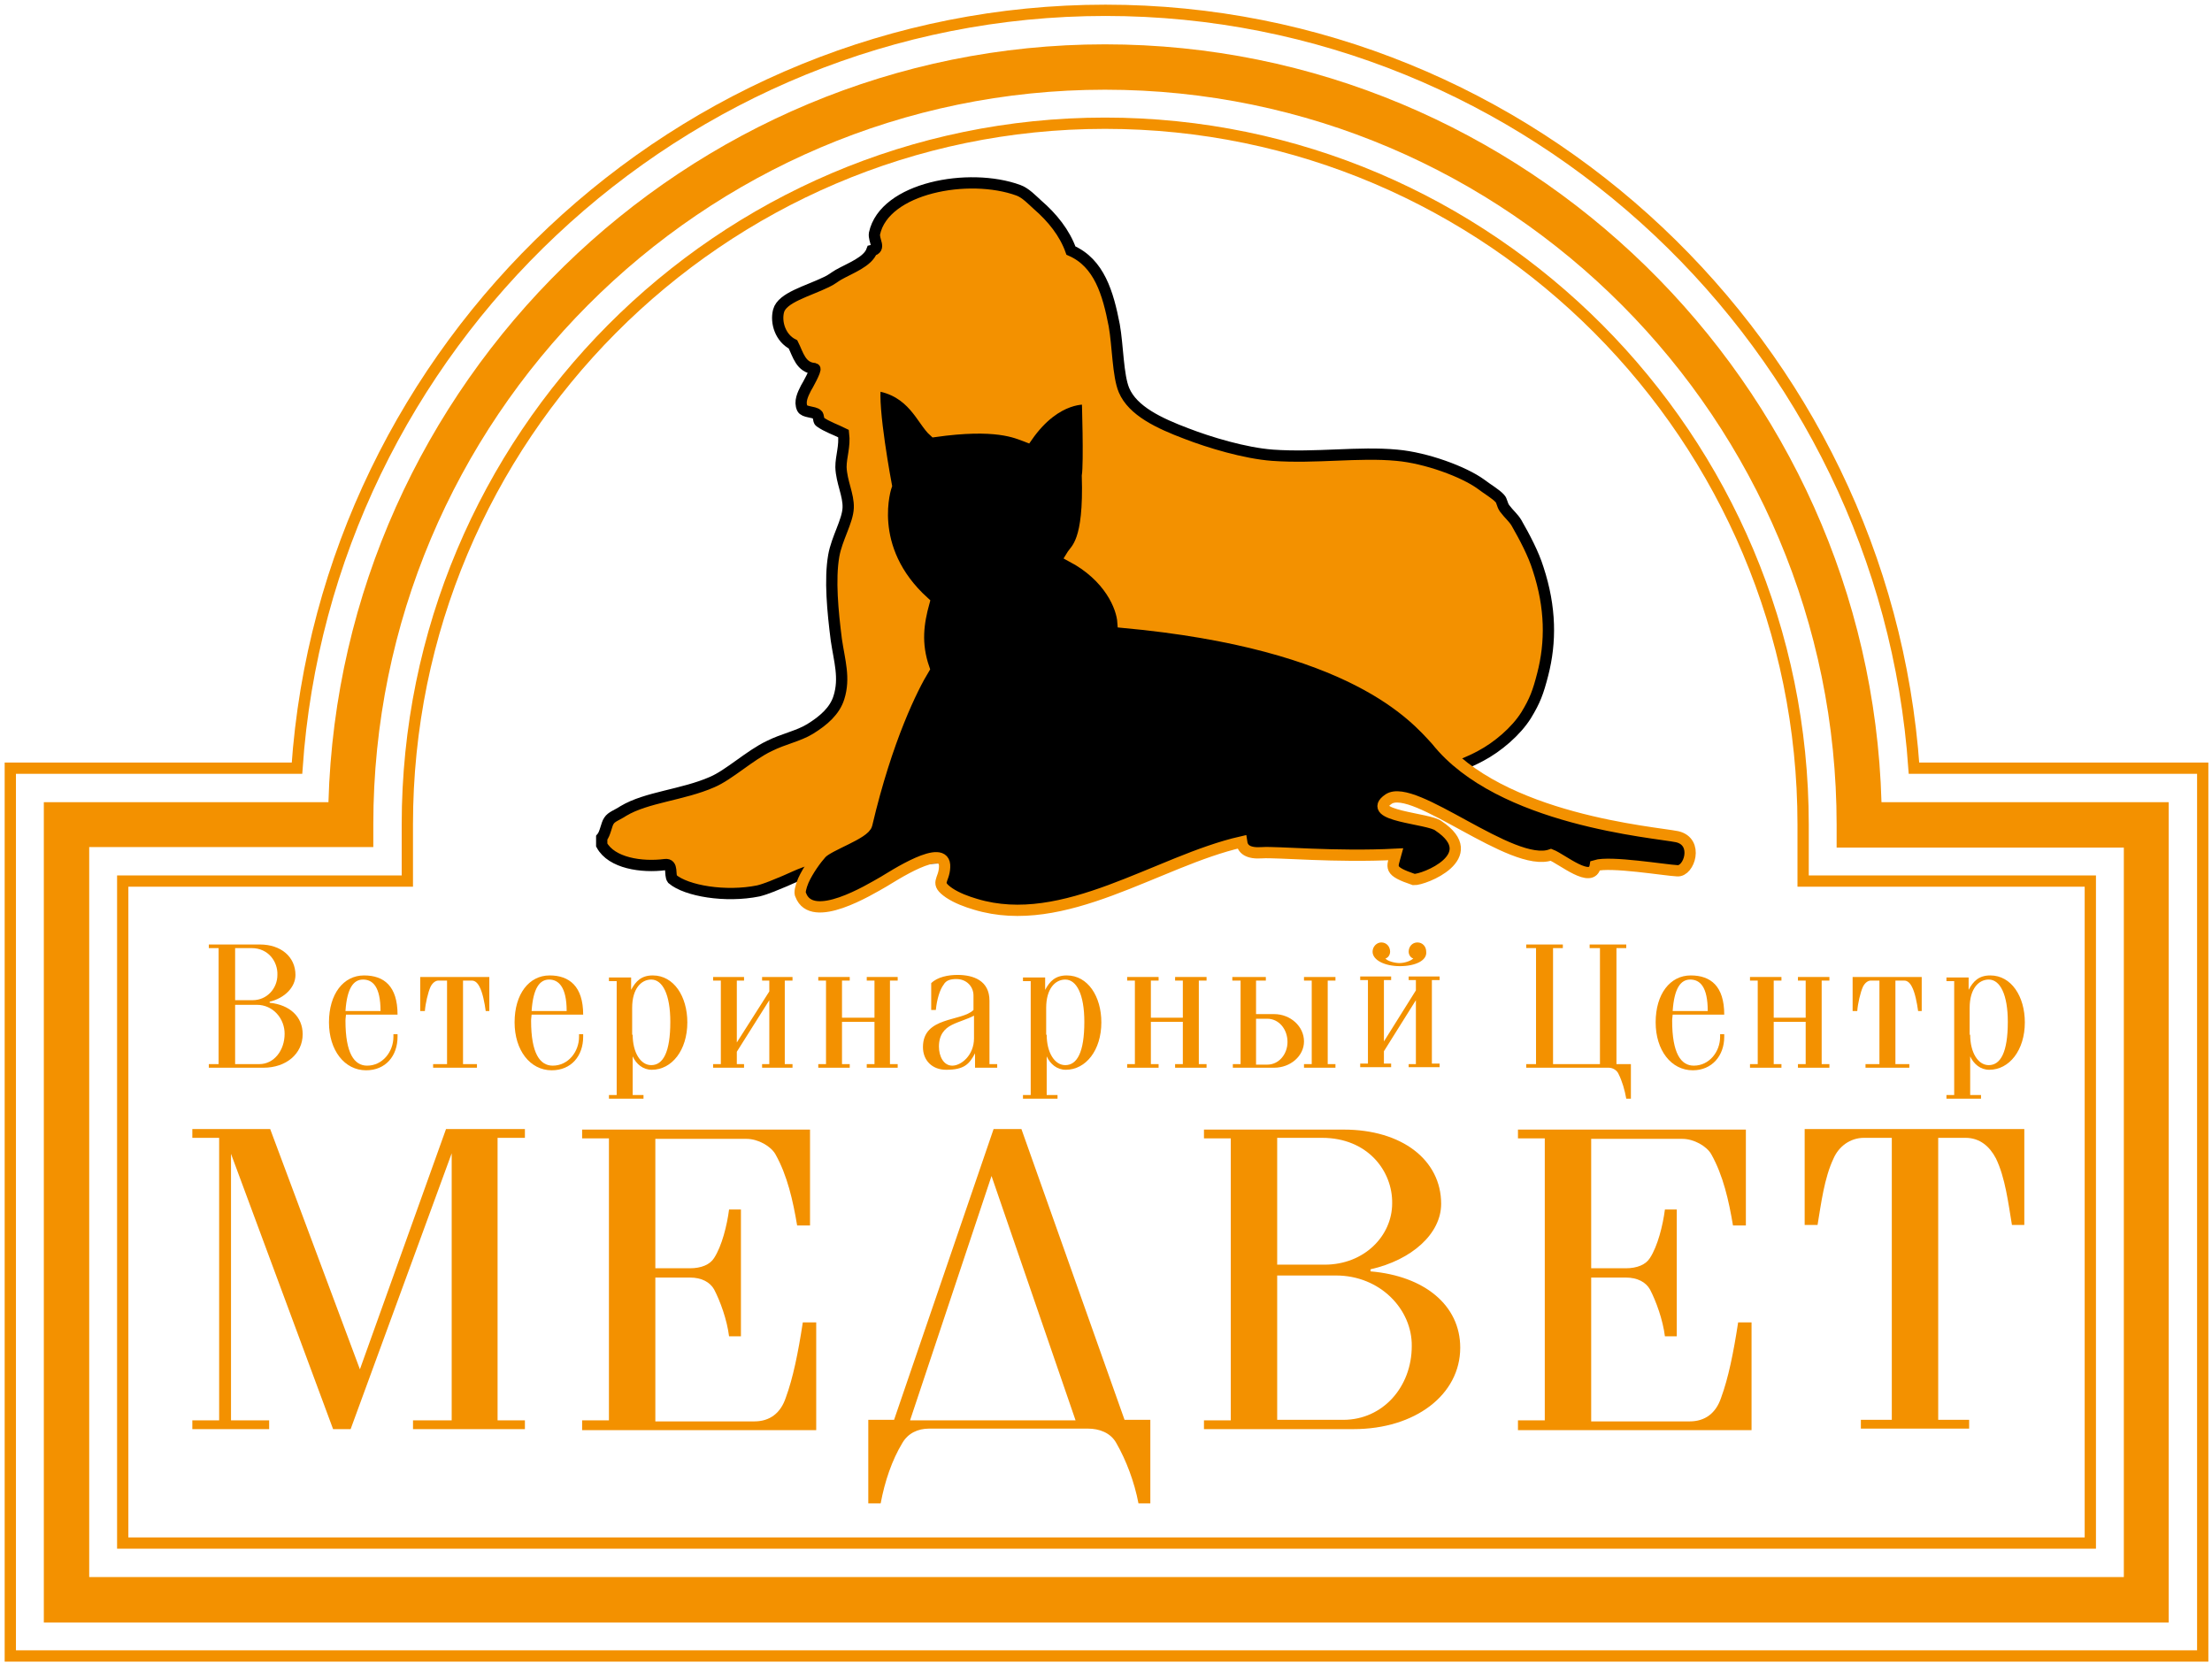 <svg width="429" height="323" viewBox="0 0 429 323" fill="none" xmlns="http://www.w3.org/2000/svg">
<path fill-rule="evenodd" clip-rule="evenodd" d="M51.1 207.099H40.5V206.399H42.4V183.899H40.5V183.199H50.4C54.5 183.199 57.3 185.599 57.3 189.099C57.3 191.499 55.2 193.599 52.3 194.299V194.499C56.2 194.899 58.7 197.199 58.7 200.599C58.7 204.399 55.5 207.099 51.1 207.099ZM48.8 183.899H45.6V193.999H49C51.8 193.999 53.8 191.699 53.8 189.099C53.9 186.599 52.1 183.899 48.8 183.899ZM49.8 194.899H45.6V206.399H50.3C53.1 206.399 55.2 203.799 55.2 200.499C55.2 197.599 53 194.899 49.8 194.899Z" fill="#F39100"/>
<path fill-rule="evenodd" clip-rule="evenodd" d="M67.101 196.799C67.001 197.499 67.001 197.999 67.001 197.999C67.001 204.299 68.701 206.699 71.201 206.699C74.201 206.699 76.301 203.999 76.301 201.099V200.599H77.101V201.099C77.101 204.799 74.801 207.599 71.001 207.599C66.801 207.599 63.801 203.699 63.801 198.299C63.801 192.799 66.601 189.199 70.601 189.199C74.501 189.199 77.101 191.299 77.101 196.799H67.101ZM70.401 189.999C68.601 189.999 67.301 191.599 67.001 196.099H73.801C73.801 191.399 72.301 189.999 70.401 189.999Z" fill="#F39100"/>
<path fill-rule="evenodd" clip-rule="evenodd" d="M94.2 196.1C94 194.6 93.6 192.5 93 191.4C92.6 190.6 92.1 190.2 91.5 190.2H89.8V206.4H92.5V207.1H84V206.4H86.7V190.2H85C84.5 190.2 83.9 190.6 83.5 191.4C83 192.5 82.5 194.7 82.4 196.1H81.5V189.5H94.9V196.1H94.2Z" fill="#F39100"/>
<path fill-rule="evenodd" clip-rule="evenodd" d="M103.101 196.799C103.001 197.499 103.001 197.999 103.001 197.999C103.001 204.299 104.701 206.699 107.201 206.699C110.201 206.699 112.301 203.999 112.301 201.099V200.599H113.101V201.099C113.101 204.799 110.801 207.599 107.001 207.599C102.801 207.599 99.801 203.699 99.801 198.299C99.801 192.799 102.601 189.199 106.601 189.199C110.401 189.199 113.101 191.299 113.101 196.799H103.101ZM106.501 189.999C104.701 189.999 103.401 191.599 103.101 196.099H109.901C109.901 191.399 108.301 189.999 106.501 189.999Z" fill="#F39100"/>
<path fill-rule="evenodd" clip-rule="evenodd" d="M126.402 207.499C124.702 207.499 123.402 206.399 122.702 204.899V212.399H124.802V213.099H118.102V212.399H119.602V190.299H118.102V189.599H122.402V191.999C123.302 190.299 124.402 189.199 126.602 189.199C130.702 189.199 133.302 193.299 133.302 198.299C133.302 203.699 130.302 207.499 126.402 207.499ZM122.702 200.699C122.702 204.099 124.202 206.599 126.302 206.599C128.602 206.599 130.002 204.099 130.002 198.199C130.002 192.899 128.502 189.999 126.302 189.999C124.402 189.999 122.602 191.699 122.602 195.499V200.699H122.702Z" fill="#F39100"/>
<path fill-rule="evenodd" clip-rule="evenodd" d="M147.801 207.1V206.4H149.201V194L142.901 204V206.4H144.301V207.1H138.301V206.4H139.801V190.2H138.301V189.5H144.301V190.2H142.901V202.2L149.201 192.3V190.2H147.801V189.5H153.701V190.2H152.201V206.4H153.701V207.1H147.801Z" fill="#F39100"/>
<path fill-rule="evenodd" clip-rule="evenodd" d="M169.599 198.2H163.299V206.4H164.799V207.1H158.699V206.4H160.199V190.2H158.699V189.5H164.799V190.2H163.299V197.4H169.599V190.2H168.099V189.5H174.099V190.2H172.599V206.4H174.099V207.1H168.099V206.4H169.599V198.2Z" fill="#F39100"/>
<path fill-rule="evenodd" clip-rule="evenodd" d="M189.1 207.1V204.3C188 206.4 187 207.5 183.5 207.5C180.8 207.5 179 205.7 179 203.1C179 197.1 186.5 198.2 188.8 195.9V193.1C188.8 191.3 187.4 189.9 185.5 189.9C184.4 189.9 183.5 190.1 183 191C182.3 191.9 181.7 193.8 181.5 195.9H180.6V190.7C181.8 189.5 183.9 189.1 185.7 189.1C188.8 189.1 191.9 190.2 191.9 194.1V206.4H193.4V207.1H189.1ZM184.6 198.8C183.2 199.5 182.1 200.7 182.1 203C182.1 204.9 183 206.7 184.7 206.7C186.4 206.7 188.9 204.7 188.9 201.4V197C187.6 197.7 186 198.1 184.6 198.8Z" fill="#F39100"/>
<path fill-rule="evenodd" clip-rule="evenodd" d="M206.698 207.499C204.998 207.499 203.698 206.399 202.998 204.899V212.399H205.098V213.099H198.398V212.399H199.898V190.299H198.398V189.599H202.698V191.999C203.598 190.299 204.698 189.199 206.898 189.199C210.998 189.199 213.598 193.299 213.598 198.299C213.598 203.699 210.598 207.499 206.698 207.499ZM202.998 200.699C202.998 204.099 204.498 206.599 206.598 206.599C208.898 206.599 210.298 204.099 210.298 198.199C210.298 192.899 208.798 189.999 206.598 189.999C204.698 189.999 202.898 191.699 202.898 195.499V200.699H202.998Z" fill="#F39100"/>
<path fill-rule="evenodd" clip-rule="evenodd" d="M229.402 198.2H223.202V206.4H224.702V207.1H218.602V206.4H220.102V190.2H218.602V189.5H224.702V190.2H223.202V197.4H229.402V190.2H227.902V189.5H234.002V190.2H232.502V206.4H234.002V207.1H227.902V206.4H229.402V198.2Z" fill="#F39100"/>
<path fill-rule="evenodd" clip-rule="evenodd" d="M247.1 207.1H239.1V206.4H240.6V190.2H239V189.5H245.5V190.2H243.6V196.7H247.1C250.3 196.7 252.9 199.1 252.9 202C252.9 204.8 250.3 207.1 247.1 207.1ZM245.8 197.6H243.6V206.5H245.8C248 206.5 249.7 204.5 249.7 202.1C249.7 199.6 248 197.6 245.8 197.6ZM254.4 190.2H252.9V189.5H259V190.2H257.5V206.4H259V207.1H252.9V206.4H254.4V190.2Z" fill="#F39100"/>
<path fill-rule="evenodd" clip-rule="evenodd" d="M273.201 207.1V206.4H274.601V194L268.401 203.9V206.3H269.801V207H263.801V206.3H265.301V190.1H263.801V189.4H269.801V190.1H268.401V202L274.601 192.1V190.1H273.201V189.4H279.201V190.1H277.701V206.3H279.201V207H273.201V207.1ZM271.501 187.4C268.501 187.4 266.201 186.2 266.201 184.6C266.201 183.6 267.001 182.8 267.901 182.8C268.901 182.8 269.601 183.6 269.601 184.6C269.601 185.2 269.201 185.8 268.701 185.9C269.001 186.4 270.501 186.8 271.401 186.8C272.401 186.8 273.601 186.4 274.101 185.9C273.601 185.8 273.201 185.2 273.201 184.6C273.201 183.6 273.901 182.8 274.901 182.8C275.901 182.8 276.601 183.6 276.601 184.6C276.801 186.3 274.501 187.4 271.501 187.4Z" fill="#F39100"/>
<path fill-rule="evenodd" clip-rule="evenodd" d="M310.2 183.899H308.3V183.199H315.4V183.899H313.5V206.399H316.3V213.099H315.4C315.1 211.399 314.6 209.699 313.9 208.299C313.6 207.599 312.8 207.099 312 207.099H296V206.399H297.9V183.899H296V183.199H303.1V183.899H301.2V206.399H310.3V183.899H310.2Z" fill="#F39100"/>
<path fill-rule="evenodd" clip-rule="evenodd" d="M324.402 196.799C324.302 197.499 324.302 197.999 324.302 197.999C324.302 204.299 326.002 206.699 328.502 206.699C331.502 206.699 333.602 203.999 333.602 201.099V200.599H334.402V201.099C334.402 204.799 332.002 207.599 328.302 207.599C324.102 207.599 321.102 203.699 321.102 198.299C321.102 192.799 323.902 189.199 327.902 189.199C331.802 189.199 334.402 191.299 334.402 196.799H324.402ZM327.802 189.999C326.002 189.999 324.702 191.599 324.402 196.099H331.202C331.202 191.399 329.702 189.999 327.802 189.999Z" fill="#F39100"/>
<path fill-rule="evenodd" clip-rule="evenodd" d="M350.198 198.2H343.998V206.4H345.498V207.1H339.398V206.4H340.898V190.2H339.398V189.5H345.498V190.2H343.998V197.4H350.198V190.2H348.698V189.5H354.798V190.2H353.298V206.4H354.798V207.1H348.698V206.4H350.198V198.2Z" fill="#F39100"/>
<path fill-rule="evenodd" clip-rule="evenodd" d="M372.001 196.1C371.801 194.6 371.401 192.5 370.801 191.4C370.401 190.6 369.901 190.2 369.301 190.2H367.601V206.4H370.301V207.1H361.801V206.4H364.501V190.2H362.801C362.301 190.2 361.701 190.6 361.301 191.4C360.801 192.5 360.301 194.7 360.201 196.1H359.301V189.5H372.701V196.1H372.001Z" fill="#F39100"/>
<path fill-rule="evenodd" clip-rule="evenodd" d="M385.8 207.499C384.1 207.499 382.8 206.399 382.1 204.899V212.399H384.2V213.099H377.5V212.399H379V190.299H377.5V189.599H381.8V191.999C382.7 190.299 383.8 189.199 386 189.199C390.1 189.199 392.7 193.299 392.7 198.299C392.7 203.699 389.7 207.499 385.8 207.499ZM382.1 200.699C382.1 204.099 383.6 206.599 385.7 206.599C388 206.599 389.4 204.099 389.4 198.199C389.4 192.899 387.9 189.999 385.7 189.999C383.8 189.999 382 191.699 382 195.499V200.699H382.1Z" fill="#F39100"/>
<path d="M371.2 149C365.5 67.2 296.9 2 214.4 2C131.9 2 63.2 67.2 57.6 149H2V321.2H427.2V149H371.2Z" stroke="#F39100" stroke-width="2.188" stroke-miterlimit="22.926"/>
<path d="M214.301 23.9C288.901 23.9 349.701 84.9 349.701 159.9V170.9H405.401V299.3H23.801V170.9H79.001V159.9C79.001 85 139.701 23.9 214.301 23.9Z" stroke="#F39100" stroke-width="2.188" stroke-miterlimit="22.926"/>
<path fill-rule="evenodd" clip-rule="evenodd" d="M364.9 155.6C362.6 74.3 295.5 8.6 214.3 8.6C133.1 8.6 66 74.3 63.7 155.6H8.5V314.7H420.6V155.6H364.9ZM214.3 17.4C292.6 17.4 356.2 81.4 356.2 160V164.4H411.9V305.9H17.3V164.3H72.4V159.9C72.4 81.3 136.1 17.4 214.3 17.4Z" fill="#F39100"/>
<path fill-rule="evenodd" clip-rule="evenodd" d="M116.699 163.9C116.699 163.4 116.699 163 116.699 162.5C117.399 161.7 117.599 159.9 118.099 159.2C118.599 158.4 119.699 158.1 120.899 157.3C125.399 154.6 132.399 154.2 138.099 151.7C141.399 150.3 145.399 146.5 149.199 144.7C151.999 143.3 154.799 142.8 157.099 141.4C159.699 139.8 161.899 137.9 162.699 135.3C163.899 131.5 162.799 128.2 162.199 124.1C161.499 118.6 160.899 112.4 161.699 107.8C162.299 104.4 164.399 101.1 164.499 98.5C164.599 96 163.199 93.5 163.099 90.6C162.999 88.5 163.899 86.6 163.599 84.1C161.999 83.3 160.399 82.8 158.999 81.8C158.699 81.6 158.799 80.6 158.499 80.4C157.699 79.8 155.999 80 155.599 79.2C154.999 77.9 155.699 76.5 156.299 75.3C156.499 75 158.399 71.6 157.999 71.5C155.299 71.3 154.799 68.8 153.799 66.8C151.399 65.6 150.399 62.6 150.999 60.3C151.699 57.7 156.599 56.5 160.299 54.7C161.199 54.3 161.899 53.7 162.599 53.3C164.899 52 168.299 50.8 169.099 48.6C170.899 48.2 169.399 46.7 169.599 45.3C171.499 36.4 187.899 33.4 197.499 36.9C198.899 37.4 200.199 38.8 201.199 39.7C204.099 42.2 206.499 45.2 207.699 48.6C213.199 51 214.899 56.9 216.099 63.1C216.799 67 216.799 72.9 217.999 75.7C219.699 79.7 224.799 82.1 230.099 84.1C234.499 85.8 241.399 87.9 246.799 88.3C255.199 88.9 263.499 87.6 270.899 88.3C276.599 88.8 283.899 91.5 287.199 93.9C288.499 94.9 290.099 95.8 290.899 96.7C291.299 97.1 291.299 97.9 291.799 98.6C292.699 99.8 293.499 100.4 294.099 101.4C295.699 104.2 297.399 107.4 298.299 110.3C300.799 117.9 300.799 124.6 299.199 130.8C298.299 134.3 297.699 135.9 295.999 138.7C293.999 141.9 290.399 144.9 287.199 146.6C283.199 148.8 275.199 151.6 269.099 151.3C265.999 151.1 265.799 150.3 264.499 149.9C263.799 149.7 262.899 149.9 262.199 149.9C259.699 149.8 256.799 150.4 254.299 150.8C243.499 152.5 234.899 156.9 222.699 155C223.099 158.4 221.999 162.6 219.899 163.9C217.499 165.4 207.099 165.4 203.199 165.8C202.399 165.9 201.599 165.8 200.899 165.8C187.399 166 173.099 166.6 160.999 168.1C156.599 168.7 154.999 169.7 152.199 170.9C150.499 171.6 148.699 172.4 147.099 172.8C140.699 174.1 133.099 172.8 130.399 170.5C129.799 169.7 130.599 167.5 128.999 167.7C124.399 168.3 118.599 167.4 116.699 163.9Z" fill="#F39100"/>
<path d="M116.699 163.9C116.699 163.4 116.699 163 116.699 162.5C117.399 161.7 117.599 159.9 118.099 159.2C118.599 158.4 119.699 158.1 120.899 157.3C125.399 154.6 132.399 154.2 138.099 151.7C141.399 150.3 145.399 146.5 149.199 144.7C151.999 143.3 154.799 142.8 157.099 141.4C159.699 139.8 161.899 137.9 162.699 135.3C163.899 131.5 162.799 128.2 162.199 124.1C161.499 118.6 160.899 112.4 161.699 107.8C162.299 104.4 164.399 101.1 164.499 98.5C164.599 96 163.199 93.5 163.099 90.6C163.099 88.5 163.899 86.6 163.599 84.1C161.999 83.3 160.399 82.8 158.999 81.8C158.699 81.6 158.799 80.6 158.499 80.4C157.799 79.8 155.999 80 155.599 79.2C154.999 77.9 155.699 76.5 156.299 75.3C156.499 75 158.399 71.6 157.999 71.5C155.299 71.3 154.799 68.8 153.799 66.8C151.399 65.6 150.399 62.6 150.999 60.3C151.699 57.7 156.599 56.5 160.299 54.7C161.199 54.3 161.899 53.7 162.599 53.3C164.899 52 168.299 50.8 169.099 48.6C170.899 48.2 169.399 46.7 169.599 45.3C171.499 36.4 187.899 33.4 197.499 36.9C198.899 37.4 200.199 38.8 201.199 39.7C204.099 42.2 206.499 45.2 207.699 48.6C213.199 51 214.899 56.9 216.099 63.1C216.799 67 216.799 72.9 217.999 75.7C219.699 79.7 224.799 82.1 230.099 84.1C234.499 85.8 241.399 87.9 246.799 88.3C255.199 88.9 263.499 87.6 270.899 88.3C276.599 88.8 283.899 91.5 287.199 93.9C288.499 94.9 290.099 95.8 290.899 96.7C291.299 97.1 291.299 97.9 291.799 98.6C292.699 99.8 293.499 100.4 294.099 101.4C295.699 104.2 297.399 107.4 298.299 110.3C300.799 117.9 300.799 124.6 299.199 130.8C298.299 134.3 297.699 135.9 295.999 138.7C293.999 141.9 290.399 144.9 287.199 146.6C283.199 148.8 275.099 151.6 269.099 151.3C265.999 151.1 265.799 150.3 264.499 149.9C263.799 149.7 262.899 149.9 262.199 149.9C259.699 149.8 256.799 150.4 254.299 150.8C243.499 152.5 234.899 156.9 222.699 155C223.099 158.4 221.999 162.6 219.899 163.9C217.499 165.4 207.099 165.4 203.199 165.8C202.399 165.9 201.599 165.8 200.899 165.8C187.399 166 173.099 166.6 160.999 168.1C156.599 168.7 154.999 169.7 152.199 170.9C150.499 171.6 148.699 172.4 147.099 172.8C140.699 174.1 133.099 172.8 130.399 170.5C129.799 169.7 130.599 167.5 128.999 167.7C124.399 168.3 118.599 167.4 116.699 163.9Z" stroke="black" stroke-width="2.187" stroke-miterlimit="22.926"/>
<path fill-rule="evenodd" clip-rule="evenodd" d="M155.799 170.799C156.699 168.799 158.299 166.599 159.299 165.499C160.799 163.899 167.699 161.699 168.099 159.899C171.999 143.299 176.999 133.299 179.199 129.699C177.499 124.799 178.099 120.799 179.199 116.799C167.599 106.299 171.899 94.199 171.899 94.199C171.899 94.199 168.999 78.899 169.799 74.699C177.099 75.699 178.799 81.599 181.199 83.699C193.199 81.999 197.099 83.899 199.199 84.699C204.899 76.499 210.899 77.399 210.899 77.399C210.899 77.399 211.299 89.799 210.899 92.299C211.299 105.299 208.699 106.399 207.799 107.899C215.199 111.799 217.599 117.699 217.799 120.699C262.399 124.799 274.399 138.999 278.599 143.599C290.899 159.099 320.999 161.399 325.299 162.299C329.499 163.299 327.599 169.099 325.299 168.899C322.999 168.799 312.299 166.999 309.399 167.899C308.799 171.599 302.899 166.599 300.799 165.799C293.299 168.499 274.199 151.699 269.299 154.999C264.499 158.299 277.199 158.699 278.999 160.199C287.799 166.099 276.099 170.699 274.199 170.599C269.199 168.899 269.999 168.299 270.699 165.699C258.999 166.299 247.599 165.199 244.799 165.399C241.999 165.599 240.999 164.699 240.799 163.299C224.499 166.999 206.399 180.599 189.199 175.299C187.499 174.799 185.599 174.099 184.099 173.099C181.199 171.099 183.099 170.799 183.199 168.099C183.499 162.999 172.799 170.099 171.399 170.899C168.599 172.499 157.499 179.299 155.299 173.499C154.999 173.199 155.299 171.999 155.799 170.799Z" fill="black"/>
<path d="M155.799 170.799C156.699 168.799 158.299 166.599 159.299 165.499C160.799 163.899 167.699 161.699 168.099 159.899C171.999 143.299 176.999 133.299 179.199 129.699C177.499 124.799 178.099 120.799 179.199 116.799C167.599 106.299 171.899 94.199 171.899 94.199C171.899 94.199 168.999 78.899 169.799 74.699C177.099 75.699 178.799 81.599 181.199 83.699C193.199 81.999 197.099 83.899 199.199 84.699C204.899 76.499 210.899 77.399 210.899 77.399C210.899 77.399 211.299 89.799 210.899 92.299C211.299 105.299 208.699 106.399 207.799 107.899C215.199 111.799 217.599 117.699 217.799 120.699C262.399 124.799 274.399 138.999 278.599 143.599C290.899 159.099 320.999 161.399 325.299 162.299C329.499 163.299 327.599 169.099 325.299 168.899C322.999 168.799 312.299 166.999 309.399 167.899C308.799 171.599 302.899 166.599 300.799 165.799C293.299 168.499 274.199 151.699 269.299 154.999C264.499 158.299 277.199 158.699 278.999 160.199C287.799 166.099 276.099 170.699 274.199 170.599C269.199 168.899 269.999 168.299 270.699 165.699C258.999 166.299 247.599 165.199 244.799 165.399C241.999 165.599 240.999 164.699 240.799 163.299C224.499 166.999 206.399 180.599 189.199 175.399C187.499 174.899 185.599 174.199 184.099 173.199C181.199 171.199 183.099 170.899 183.199 168.199C183.499 163.099 172.799 170.199 171.399 170.999C168.599 172.599 157.499 179.399 155.299 173.599C154.999 173.199 155.299 171.999 155.799 170.799Z" stroke="#F39100" stroke-width="2.187" stroke-miterlimit="22.926"/>
<path fill-rule="evenodd" clip-rule="evenodd" d="M80.101 277.2V275.5H87.601V223.7L68.001 277.2H64.601L44.801 223.8V275.5H52.201V277.2H37.301V275.5H42.501V220.7H37.301V219H52.401L69.801 265.6L86.501 219H101.801V220.7H96.501V275.5H101.801V277.2H80.101Z" fill="#F39100"/>
<path fill-rule="evenodd" clip-rule="evenodd" d="M112.898 277.2V275.5H118.098V220.8H112.898V219.1H157.098V237.7H154.598C153.798 232.9 152.698 228 150.398 223.9C149.498 222.3 146.998 220.9 144.798 220.9H127.098V246H133.798C135.998 246 137.698 245.3 138.498 244C139.998 241.7 140.998 237.7 141.398 234.6H143.698V259.2H141.398C140.998 256 139.698 252.4 138.498 250.1C137.698 248.7 136.098 247.8 133.798 247.8H127.098V275.7H146.298C149.298 275.7 151.398 274.1 152.398 271.1C153.798 267.3 154.798 262.4 155.698 256.5H158.298V277.4H112.898V277.2Z" fill="#F39100"/>
<path fill-rule="evenodd" clip-rule="evenodd" d="M192.698 219H198.098L218.098 275.4H223.098V291.6H220.798C219.998 287.4 218.398 283.2 216.498 279.9C215.398 277.9 213.198 277.1 210.998 277.1H180.198C177.998 277.1 176.098 278 174.998 279.9C172.998 283.2 171.598 287.3 170.798 291.6H168.398V275.4H173.398L192.698 219ZM192.298 228.1L176.498 275.5H208.598L192.298 228.1Z" fill="#F39100"/>
<path fill-rule="evenodd" clip-rule="evenodd" d="M262.5 277.2H233.5V275.5H238.7V220.8H233.5V219.1H260.6C271.9 219.1 279.5 225 279.5 233.5C279.5 239.3 273.8 244.4 265.8 246.2V246.6C276.3 247.5 283.2 253.2 283.2 261.4C283.2 270.5 274.5 277.2 262.5 277.2ZM256.4 220.7H247.7V245.3H256.9C264.6 245.3 270 239.7 270 233.4C270.1 227.2 265.3 220.7 256.4 220.7ZM259.1 247.4H247.7V275.4H260.5C268.2 275.4 273.8 269 273.8 261.1C273.9 254 267.7 247.4 259.1 247.4Z" fill="#F39100"/>
<path fill-rule="evenodd" clip-rule="evenodd" d="M294.398 277.2V275.5H299.598V220.8H294.398V219.1H338.598V237.7H336.098C335.298 232.9 334.198 228 331.898 223.9C330.998 222.3 328.498 220.9 326.298 220.9H308.598V246H315.298C317.498 246 319.198 245.3 319.998 244C321.498 241.7 322.498 237.7 322.898 234.6H325.198V259.2H322.898C322.498 256 321.198 252.4 319.998 250.1C319.198 248.7 317.598 247.8 315.298 247.8H308.598V275.7H327.698C330.698 275.7 332.798 274.1 333.798 271.1C335.198 267.3 336.198 262.4 337.098 256.5H339.698V277.4H294.398V277.2Z" fill="#F39100"/>
<path fill-rule="evenodd" clip-rule="evenodd" d="M366.8 220.7H361.5C358.8 220.7 356.6 222.4 355.6 224.7C353.8 228.5 353.2 233.4 352.5 237.6H350V219H392.6V237.6H390.2C389.5 233.4 388.9 228.4 387.1 224.7C385.9 222.4 384 220.7 381.2 220.7H375.9V275.4H381.9V277.1H360.9V275.4H366.9V220.7H366.8Z" fill="#F39100"/>
</svg>

